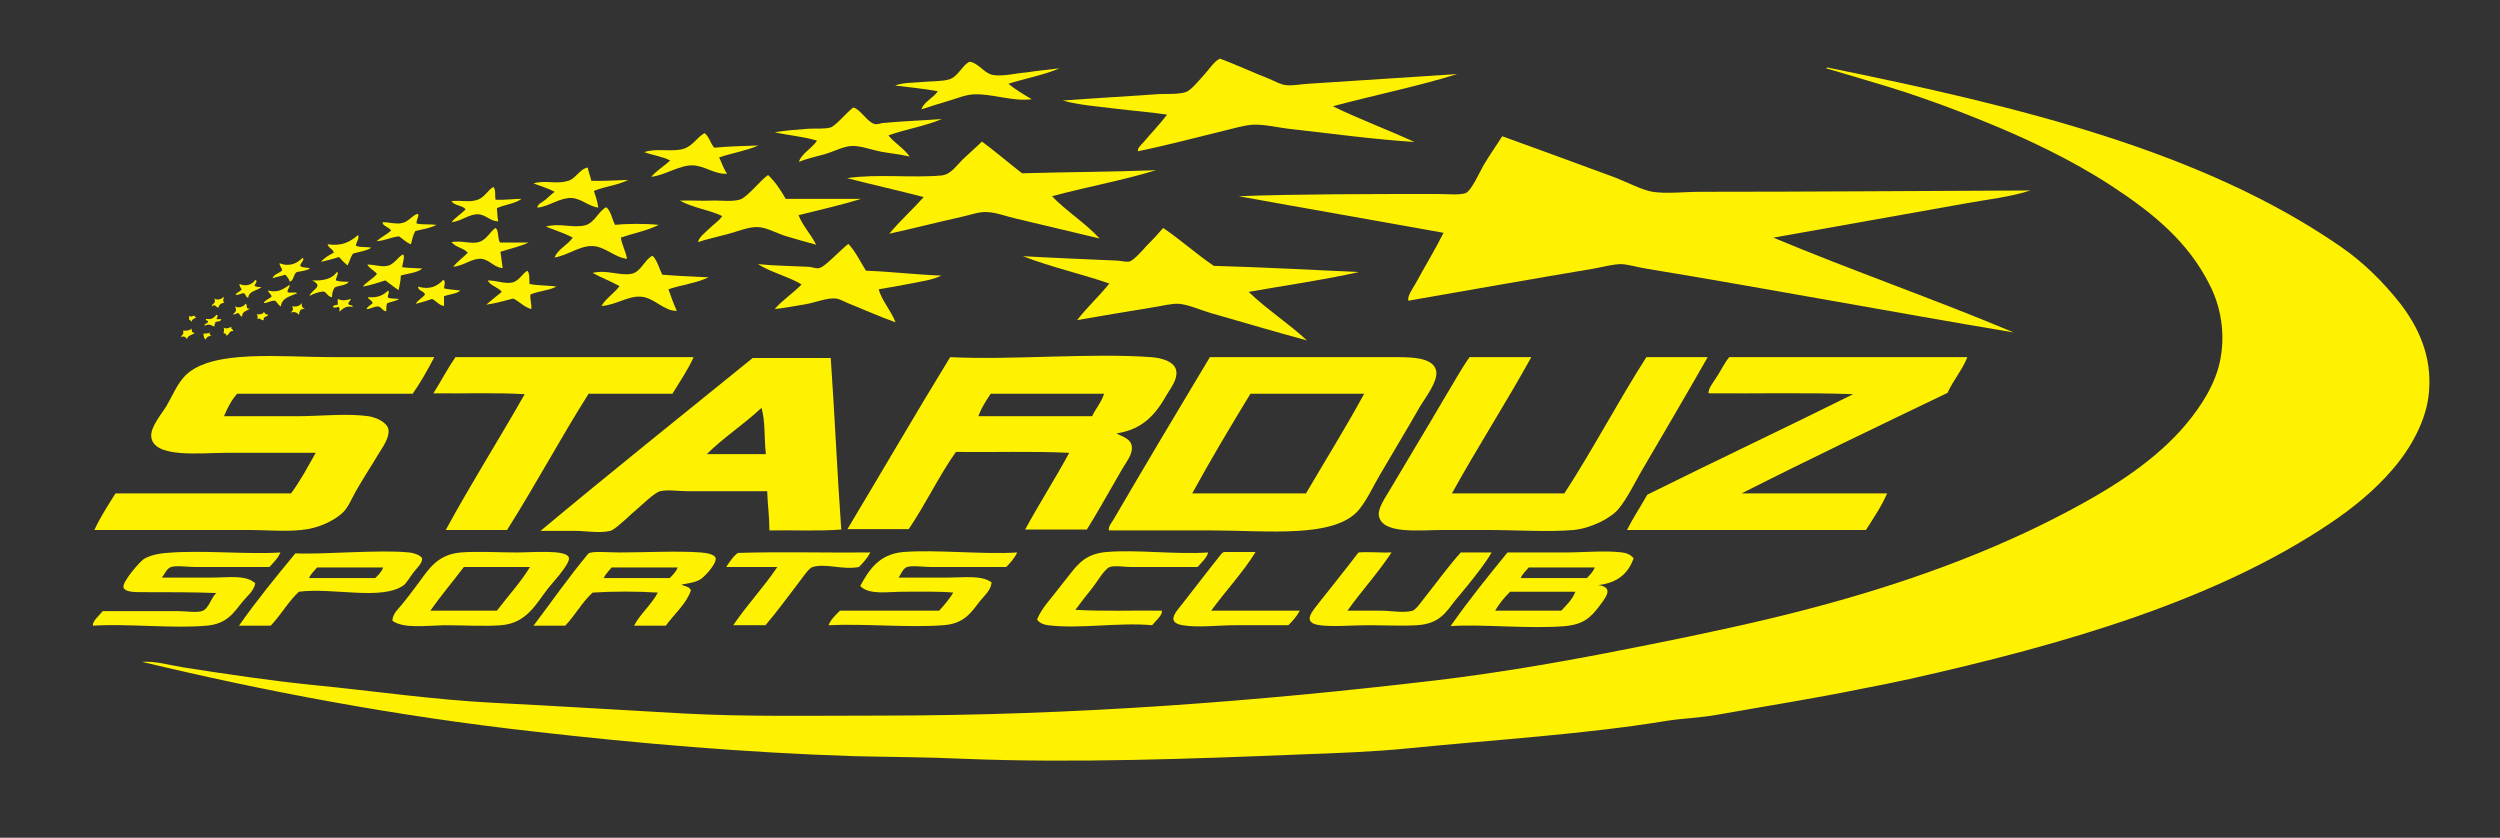 <?xml version="1.0" encoding="utf-8"?>
<!-- Generator: Adobe Illustrator 26.0.3, SVG Export Plug-In . SVG Version: 6.00 Build 0)  -->
<svg version="1.1" id="Layer_1" xmlns="http://www.w3.org/2000/svg" xmlns:xlink="http://www.w3.org/1999/xlink" x="0px" y="0px"
	 viewBox="0 0 567 190" style="enable-background:new 0 0 567 190;" xml:space="preserve">
<rect x="0" y="0" width="567" height="190" fill="#333333" stroke="none"/>
<style type="text/css">
	.st0{clip-path:url(#SVGID_00000041996502522056464930000003284987203831446420_);fill:#FFF200;}
</style>
<g>
	<defs>
		<rect id="SVGID_1_" x="-135" y="-26.3" width="841.9" height="595.3"/>
	</defs>
	<clipPath id="SVGID_00000130628857933381331640000010736934294377905818_">
		<use xlink:href="#SVGID_1_"  style="overflow:visible;"/>
	</clipPath>
	<path style="clip-path:url(#SVGID_00000130628857933381331640000010736934294377905818_);fill:#FFF200;" d="M330.5,16.8
		c-9,2.8-18.9,4.8-28.2,7.3c5.9,2.9,12.4,5.3,18.5,8.1c-9.2-0.6-18.1-1.8-27.7-2.9c-3.1-0.3-6.4-1.2-9.2-1c-2.1,0.2-4.4,0.9-6.5,1.4
		c-6.2,1.5-12.9,3.3-19.3,4.6c-0.2-0.7,0.7-1.4,1.3-2.1c1.6-1.9,3.7-4.1,5.3-6.2c-3.9-0.6-8.1-0.9-12.1-1.4c-4-0.5-8-0.8-11.6-1.8
		c6.7-0.5,14-0.9,21-1.4c2.2-0.2,5,0.1,6.9-0.5c1.1-0.3,2.9-2.5,3.8-3.5c1.6-1.7,2.7-3.6,4-4.1c3.5,1.3,7.4,3.1,11.2,4.6
		c1.2,0.5,2.6,1.3,3.7,1.4c1.5,0.2,3.4-0.2,5.1-0.3C307.7,18.3,319.5,17.5,330.5,16.8"/>
	<path style="clip-path:url(#SVGID_00000130628857933381331640000010736934294377905818_);fill:#FFF200;" d="M240.3,15.5
		c-3.5,1.5-7.8,2.3-11.6,3.5c1.6,1.3,3.4,2.4,5.3,3.5c-4.3,0.6-8.9-1.3-13.2-1.1c-2,0.1-4.2,1.1-6.1,1.6c-2,0.6-3.9,1.2-5.7,1.8
		c0.4-1.6,2.7-2.6,3.7-4.1c-3.1-0.6-6.5-0.9-9.7-1.3c1.8-0.7,4-0.6,6.1-0.8c2-0.2,4.5-0.1,6.2-0.6c2.1-0.7,2.9-3.2,4.6-4
		c2.1,0.3,3.2,2.6,5.3,3c2.2,0.4,5.2-0.4,7.8-0.6C235.4,16,237.9,15.8,240.3,15.5"/>
	<path style="clip-path:url(#SVGID_00000130628857933381331640000010736934294377905818_);fill:#FFF200;" d="M414.2,15.5
		c0-0.1,0.1-0.1,0.2-0.2c43.8,8.9,85.3,19,116.7,40.8c4.9,3.4,9.5,7.9,13.4,12.9c3.8,5,7.1,11.5,6.4,19.8
		c-0.5,6.6-4.3,13.1-8.3,17.7c-4.1,4.8-9.1,8.8-14,12.1c-26.1,17.6-60.3,27.5-95.5,35.4c-3.6,0.8-7.2,1.5-10.8,2.2
		c-10.7,2.2-21.6,3.9-32.8,5.9c-3.8,0.7-7.8,0.8-11.6,1.4c-18.2,3-38.1,4.2-58.3,6.2c-7.9,0.8-16.2,1.1-24.5,1.4
		c-24.5,1-51.6,2-76.4,1c-8.4-0.4-16.8-0.4-25-0.6c-24.8-0.8-49.1-2.9-72.7-5.6c-31.4-3.5-61.3-9.2-88.8-15.8
		c3.2-0.2,6.4,0.8,9.6,1.3c9.7,1.5,19.6,3,29.6,4c13.3,1.3,26.8,3.3,40.6,4c14,0.7,28.2,1.6,42.7,2.4c14.6,0.8,29.7,0.5,44.8,0.5
		c44.7,0,86.4-3.3,126.2-8c13.3-1.6,26.3-3.8,38.7-6.2c12.4-2.4,24.8-4.9,37-7.8c23.9-5.7,46.6-13.3,66.6-23.8
		c10-5.2,19.5-11.1,26.5-18.8c3.4-3.8,7-8.7,8.6-14.2c1.8-6.4,0.9-13.2-1.8-18.6c-5-10.2-13.2-16.7-22.5-22.8
		c-9.2-6-19.6-10.9-30.1-15.1c-5.4-2.2-10.9-4.2-16.6-6.1C426.2,19,420.2,17.3,414.2,15.5"/>
	<path style="clip-path:url(#SVGID_00000130628857933381331640000010736934294377905818_);fill:#FFF200;" d="M213.6,27
		c-3.7,1.6-8.2,2.3-12.1,3.7c1.4,1.8,3.5,2.9,4.8,4.8c-2.2-0.5-4.3-0.7-6.5-1.1c-2.1-0.4-4.4-1.3-6.4-1.3c-2,0-4.1,1.2-6.1,1.8
		c-2.1,0.6-4.1,1-6.1,1.8c0.5-1.8,3-3.1,4.1-4.8c-2.9-0.9-6.5-1.2-9.6-1.9c2.4-0.4,4.8-0.6,7.6-0.8c1.8-0.1,3.8,0.1,5.1-0.3
		c1.2-0.4,3.8-3.6,5.1-4.5c1.5,0.2,3.2,3.3,4.8,3.7c0.6,0.2,1.3-0.1,1.9-0.2C204.4,27.5,209.5,27.3,213.6,27"/>
	<path style="clip-path:url(#SVGID_00000130628857933381331640000010736934294377905818_);fill:#FFF200;" d="M162,33.5
		c3.2-0.3,6.6-0.4,10-0.5c-2.7,1.2-6,1.7-8.9,2.7c0.6,1.2,1,2.6,1.8,3.7c-2.8,0.2-5-1.8-7.8-1.9c-2.9-0.1-6.4,2.3-9.4,2.6
		c1.2-1.4,2.9-2.4,4.3-3.7c-1.7-0.9-4-1.2-5.9-1.9c3-1,6.4,0.1,9.1-0.8c2-0.7,3-2.7,4.6-3.5C160.8,30.9,161.1,32.5,162,33.5"/>
	<path style="clip-path:url(#SVGID_00000130628857933381331640000010736934294377905818_);fill:#FFF200;" d="M340.7,30.9
		c7.7,2.8,17.1,6.2,25.7,9.4c2.8,1.1,6,2.8,8.4,3.2c3.2,0.5,7.2,0,10.8,0c24.7,0,50.2-0.2,74.9-0.3c-4.6,1.5-9.6,2-14.5,2.9
		c-14.5,2.6-29.3,5.2-43.8,7.8c17.9,7.5,36.7,14,54.5,21.5c-27.5-4.6-55.6-9.9-83.5-14.5c-1.9-0.3-3.8-0.9-5.4-1
		c-1.9,0-4.1,0.6-6.2,1c-13.8,2.3-28.3,4.9-42.2,7.3c-0.2-1.1,0.9-2.6,1.6-3.8c2-3.7,4.5-7.8,6.4-11.6c-15.5-2.8-31.1-5.5-46.5-8.3
		C294.3,44,310.9,44,326,44c2,0,5.1,0.3,6.4-0.2c1.3-0.5,3.2-4.8,4-6.2C338,34.9,339.4,33,340.7,30.9"/>
	<path style="clip-path:url(#SVGID_00000130628857933381331640000010736934294377905818_);fill:#FFF200;" d="M262.2,38.6
		c-7.5,2.3-15.8,3.8-23.6,5.9c3,3.2,7.6,6.1,10.8,9.6c-6.4-1.5-12.8-3.1-19.3-4.6c-2.1-0.5-4.4-1.4-6.4-1.4
		c-1.7-0.1-3.8,0.7-5.7,1.1c-5.4,1.2-10.8,2.6-16.3,3.8c2.4-2.9,5.3-5.5,7.8-8.3c-5.7-1.5-11.6-2.8-17.4-4.3c6.8-1,14.8,0,21.4-0.6
		c2.1-0.2,3.3-2.1,4.9-3.7c1.7-1.6,3-2.7,4.3-4c3.1,2.3,6,4.8,9.1,7.2C242.3,39,252,39,262.2,38.6"/>
	<path style="clip-path:url(#SVGID_00000130628857933381331640000010736934294377905818_);fill:#FFF200;" d="M133.3,38
		c0.2,1.1,0.6,2,0.8,3c2.4,0.1,5.7-0.1,8.4-0.2c-2.3,1.2-5.4,1.5-7.8,2.5c0.4,1.2,0.8,2.4,1,3.8c-2.2-0.3-3.9-2.1-6.1-2.2
		c-2.6-0.1-5,1.9-7.7,2.2c-0.1-0.8,1.1-1.2,1.8-1.8c0.7-0.6,1.4-1.3,2.1-1.8c-1.5-0.8-3.2-1.3-4.8-1.9c2.6-0.8,5.1,0.2,7.5-0.5
		C130.5,40.8,131.4,38.3,133.3,38"/>
	<path style="clip-path:url(#SVGID_00000130628857933381331640000010736934294377905818_);fill:#FFF200;" d="M178.2,45.1h17.1
		c-4.5,1.4-9.4,2.5-14.2,3.7c1,2.5,2.8,4.3,4,6.7c-2.2-0.6-4.4-1.2-6.7-1.9c-2.1-0.6-4.4-2-6.5-2.1c-2.1-0.1-4.6,1-6.9,1.6
		c-2.3,0.6-4.5,1.1-6.7,1.8c0.3-1.2,1.6-2.1,2.5-3c1-1,2.3-1.8,3-2.9c-2.9-1.4-6.8-1.9-9.6-3.5c2.5-0.1,4.8,0.1,7,0
		c2.1-0.1,4.6,0.3,6.5-0.2c1.7-0.4,5-4.7,6.5-5.6C175.9,41.3,177.1,43.2,178.2,45.1"/>
	<path style="clip-path:url(#SVGID_00000130628857933381331640000010736934294377905818_);fill:#FFF200;" d="M111.9,42.4
		c0.6,0.6,0.3,1.9,0.5,2.9c2.1,0.1,3.9-0.2,5.9-0.2c-1.5,1.1-3.8,1.3-5.6,2.1c0.1,1,0.1,2.1,0.3,3c-1.8,0-2.8-1.5-4.5-1.6
		c-2.1-0.1-3.9,1.6-6.1,1.8c0.9-1.1,2.2-1.9,3.2-2.9c-0.7-1-2.6-0.8-3.2-1.9c2.2-0.2,4,0.3,5.6-0.2C109.8,45,110.6,43.1,111.9,42.4"
		/>
	<path style="clip-path:url(#SVGID_00000130628857933381331640000010736934294377905818_);fill:#FFF200;" d="M139.5,51
		c2.9-0.3,7-0.3,9.9,0c-2.5,1.3-5.8,1.9-8.6,2.9c0.3,1.8,1.1,3,1.4,4.8c-2.8-0.3-5-2.8-7.8-2.9c-2.9-0.1-5.6,2.1-8.6,2.6
		c0.5-1.7,3-2.9,4.1-4.5c-1.8-1-4.1-1.7-6.1-2.5c3.1-0.9,6.1,0.4,8.9-0.3c2.1-0.5,3.1-3.3,4.8-4.1C138.6,47.9,138.8,49.7,139.5,51"
		/>
	<path style="clip-path:url(#SVGID_00000130628857933381331640000010736934294377905818_);fill:#FFF200;" d="M94.7,48.5
		c0.6,0.2-0.4,1.4-0.2,2.2c1.3,0.3,3.1,0.1,4.5,0.3c-1.3,0.7-3.1,1-4.8,1.4c-0.5,0.8-0.7,1.9-1,3c-1.1-0.4-1.8-1.2-2.7-1.8
		c-1.9,0.2-3.2,1-5.1,1.1c1-0.9,2.3-1.5,3.3-2.4c-0.4-0.8-2.1-1.1-1.9-1.9c1.6,0,3,0.5,4.3,0.2C92.6,50.4,93.5,48.8,94.7,48.5"/>
	<path style="clip-path:url(#SVGID_00000130628857933381331640000010736934294377905818_);fill:#FFF200;" d="M308.2,61.7
		c-8,1.8-16.6,3-25,4.5c4,3.9,9.4,7.4,13.2,11c-7.1-1.9-14.4-4.1-21.8-6.2c-2.4-0.7-5-1.9-7.2-2.1c-1.7-0.1-3.9,0.5-5.9,0.8
		c-5.6,0.9-11.4,1.9-17.2,2.9c2.3-3,5-5.4,7.3-8.3c-6.4-2.2-13.5-3.8-19.6-6.2c6.7,0.4,14.7,0.7,21.2,1c0.9,0,2.1,0.4,3,0.2
		c1-0.3,2.9-2.5,3.8-3.5c1.6-1.6,2.8-2.9,3.8-4.1c4,2.7,7.5,5.9,11.5,8.6C286.3,60.6,297.2,61.2,308.2,61.7"/>
	<path style="clip-path:url(#SVGID_00000130628857933381331640000010736934294377905818_);fill:#FFF200;" d="M112.4,51.7
		c0.8,0.6,0.4,2.4,1,3.3h6.5c-1.9,0.9-4.2,1.4-6.4,2.1c0.2,1.2,0.3,2.4,0.5,3.7c-1.9-0.1-3-1.9-4.8-2.1c-2.1-0.2-4,1.6-6.4,1.8
		c0.9-1.2,2.3-2.1,3.3-3.2c-1-1.1-2.8-1.2-3.7-2.4c2.4-0.4,4.4,0.5,6.2,0C110.4,54.4,111.2,52.4,112.4,51.7"/>
	<path style="clip-path:url(#SVGID_00000130628857933381331640000010736934294377905818_);fill:#FFF200;" d="M81.2,53.3
		c0.4,0.7-0.4,1.6-0.5,2.4c0.8,0.5,2.5,0.2,3.5,0.5c-1.1,0.7-2.7,0.9-4.1,1.3c-0.6,0.7-0.8,1.9-1.3,2.7c-0.7-0.6-1.3-1.2-1.9-1.9
		c-1.3,0.4-2.8,0.8-4.1,1.1c0.7-0.9,1.8-1.5,2.9-2.1c-0.2-0.9-1.2-1-1.4-1.9C77.6,55.9,79.5,54.8,81.2,53.3"/>
	<path style="clip-path:url(#SVGID_00000130628857933381331640000010736934294377905818_);fill:#FFF200;" d="M196.4,61.4
		c5.9,0.2,11.2,0.9,17.1,1.1c-2,1-4.5,1.3-6.9,1.8c-2.5,0.5-4.9,0.9-7.3,1.3c0.6,2.5,2.8,4.8,3.8,7.5c-3.4-1.2-6.7-2.7-10.2-4.1
		c-1.1-0.4-2.4-1.2-3.3-1.3c-2.1-0.2-4.6,0.9-6.9,1.3c-2.3,0.4-4.6,0.8-7,1.1c1.8-2.1,4.2-3.6,6.1-5.6c-3-1.8-6.9-2.7-9.9-4.6
		c3.9,0.4,7.4,0.4,11.3,0.6c0.9,0,1.9,0.5,2.6,0.3c0.9-0.2,2.4-1.7,3.3-2.5c1.3-1.2,2.3-2.2,3.3-3C194,57,195.1,59.3,196.4,61.4"/>
	<path style="clip-path:url(#SVGID_00000130628857933381331640000010736934294377905818_);fill:#FFF200;" d="M91.4,57.7
		c0.5,0.3-0.1,2.1-0.2,2.9c1.4,0.2,3.1,0.2,4.6,0.3c-1.2,1-3.3,1.1-4.9,1.6c0,1.3-0.3,2.2-0.5,3.3c-1.1-0.7-2-1.5-3-2.2
		c-1.7,0.5-3.3,1.1-5.1,1.4c0.9-1.2,2.3-1.7,3.2-2.9c-0.7-0.8-1.7-1.2-2.2-2.1c1.7,0,3.2,0.6,4.5,0.3C89.3,60.1,90.2,58.3,91.4,57.7
		"/>
	<path style="clip-path:url(#SVGID_00000130628857933381331640000010736934294377905818_);fill:#FFF200;" d="M150.2,62.3
		c3.4,0.3,7,0.4,10.5,0.6c-2.7,1.3-6.1,1.7-9.1,2.7c0.6,1.7,1.2,3.4,1.9,4.9c-2.9,0.1-5-2.9-8-3.2c-3-0.3-5.8,1.9-9.1,2.1
		c1.1-1.8,2.9-2.9,4.1-4.5c-1.9-1.1-4.1-1.9-6.1-3c3.2-0.8,6.1,0.7,8.8,0.2c2.2-0.4,3-3.3,4.8-4.1C149.1,59.1,149.5,60.9,150.2,62.3
		"/>
	<path style="clip-path:url(#SVGID_00000130628857933381331640000010736934294377905818_);fill:#FFF200;" d="M68.6,58.5
		c0.7,0.3-0.5,1.1-0.5,1.8c0.4,0.5,1.7,0.3,2.2,0.6c-0.8,0.5-2,0.6-3,0.8c-0.8,0.5-0.6,1.9-1.6,2.2c-0.1-0.7-0.6-1.1-1-1.6
		c-0.9,0.3-2,0.5-2.9,0.8c0.4-1,1.6-1.1,2.2-1.8c-0.1-0.7-0.6-0.9-0.6-1.6C65.7,60.6,67.4,59.7,68.6,58.5"/>
	<path style="clip-path:url(#SVGID_00000130628857933381331640000010736934294377905818_);fill:#FFF200;" d="M119.6,61.4
		c0.6,0.6,0.4,1.9,0.5,3c1.8,0.4,4.2,0.3,6.1,0.6c-1.7,0.9-4.1,1-5.9,1.8c-0.1,1.3,0.3,2.1,0.2,3.3c-1.7-0.5-2.7-1.7-4.1-2.4
		c-2,0.5-3.9,1.1-6.1,1.4c1.1-1,2.3-1.9,3.5-2.9c-0.8-1.1-2.5-1.3-3.2-2.6c2,0,3.8,0.8,5.4,0.5C117.6,63.9,118.4,62.1,119.6,61.4"/>
	<path style="clip-path:url(#SVGID_00000130628857933381331640000010736934294377905818_);fill:#FFF200;" d="M76.4,61.7
		c0.6,0.1-0.3,1.3-0.2,1.9c0.8,0.3,1.8,0.3,2.9,0.3c-0.6,0.9-2.2,0.8-3.2,1.3c-0.4,0.6-0.6,1.3-0.6,2.2c-1-0.1-1.1-1-1.9-1.3
		c-1.2,0.1-2.2,0.5-3.2,1c0.5-1.5,3.4-2.1,0.6-3.5C73.3,63.7,75.3,63.3,76.4,61.7"/>
	<path style="clip-path:url(#SVGID_00000130628857933381331640000010736934294377905818_);fill:#FFF200;" d="M57.9,63.5
		c0.7,0.1-0.1,1-0.2,1.3c0.4,0.3,0.9,0.3,1.6,0.3c-1,0.9-2.8,0.8-3,2.4c-0.6,0-0.5-0.8-1-1c-0.7,0-1.4,0.6-1.9,0.3
		c0.4-0.5,1-0.7,1.4-1.1c-0.1-0.4-0.5-0.7-0.5-1.3C55.9,65.1,57.2,64.5,57.9,63.5"/>
	<path style="clip-path:url(#SVGID_00000130628857933381331640000010736934294377905818_);fill:#FFF200;" d="M100.5,63.5
		c0.7,0.1,0.2,1.5,0.2,1.9c1.1,0.3,2.5,0.3,3.7,0.5c-0.9,0.8-2.5,0.8-3.7,1.3v2.2c-1.2-0.2-1.7-1.1-2.7-1.6
		c-1.2,0.4-2.4,0.8-3.7,1.1c0.5-0.9,1.5-1.3,2.1-2.1c-0.3-0.9-1.5-0.7-1.6-1.8C97.5,65.8,99.2,64.9,100.5,63.5"/>
	<path style="clip-path:url(#SVGID_00000130628857933381331640000010736934294377905818_);fill:#FFF200;" d="M65.7,64.6
		c0,0.7-0.5,0.9-0.5,1.6c0.4,0.4,1.8-0.1,2.2,0.3c-1.5,0.7-3.5,1-3.7,3c-0.6-0.3-0.8-0.9-1.3-1.3c-1-0.1-2,0.7-2.6,0.5
		c0.4-0.7,1.2-0.9,1.8-1.4c-0.1-0.7-0.7-0.8-0.8-1.4C63.3,66.5,64.4,65.4,65.7,64.6"/>
	<path style="clip-path:url(#SVGID_00000130628857933381331640000010736934294377905818_);fill:#FFF200;" d="M88,65.9
		c0.5,0.4-0.2,1,0,1.6c0.7,0.3,1.7,0.2,2.5,0.3c-0.7,0.5-1.8,0.6-2.7,1c-0.2,0.4-0.2,1.1-0.2,1.8c-0.9-0.1-1-0.9-1.8-1.1
		c-1.1,0-1.7,0.6-2.7,0.6c0.3-0.6,0.9-0.9,1.4-1.3c0-0.7-1.2-1-1-1.4C85.9,67.6,87.1,66.8,88,65.9"/>
	<path style="clip-path:url(#SVGID_00000130628857933381331640000010736934294377905818_);fill:#FFF200;" d="M50.7,67.3
		c0.2,0.4-0.4,0.9,0.2,1.4c-0.9,0-1.2,0.5-1.4,1.1c-0.6-0.2-0.8-1-1.4-0.3c-0.3-0.6,1.1-0.6,0.5-1.8C49.3,68.2,50.4,67.8,50.7,67.3"
		/>
	<path style="clip-path:url(#SVGID_00000130628857933381331640000010736934294377905818_);fill:#FFF200;" d="M76.6,67.8
		c1.2,0.5,1.8,0.3,3,0c-0.1,0.4-0.5,0.6-0.6,1c0,0.6,1,0.2,1,0.8c-1.7-0.3-2.3,0.5-3,1.1c0-0.4,0.1-0.9-0.2-1.1
		c-0.4,0.1-1,0.3-1.3,0c0.1-0.4,0.6-0.4,1.1-0.5V67.8z"/>
	<path style="clip-path:url(#SVGID_00000130628857933381331640000010736934294377905818_);fill:#FFF200;" d="M68.4,68.7
		c0,0.7,0.1,1.1,0.8,1.4c-1.1-0.2-1.3,0.5-1.4,1.3c-0.4-0.5-1-0.8-1.9-0.5c0.5-0.5,0.8-0.7,0.3-1.4C67.3,69.6,68.1,69.4,68.4,68.7"
		/>
	<path style="clip-path:url(#SVGID_00000130628857933381331640000010736934294377905818_);fill:#FFF200;" d="M55.7,68.9
		c0.6,0.2-0.2,1.3,1,1.1c-0.7,0.5-1.8,0.6-1.8,1.8c-0.5-0.1-0.5-0.5-0.8-0.8c-0.5,0-0.7,0.4-1.3,0.3c0.6-0.5,1-0.8,0.5-1.8
		C54.2,70,55.3,69.5,55.7,68.9"/>
	<path style="clip-path:url(#SVGID_00000130628857933381331640000010736934294377905818_);fill:#FFF200;" d="M59.8,70.8
		c0.4,0.1,0.3,0.7,1,0.5c0,0.7-1.2,0.3-1,1.3c-0.6,0.2-0.8-0.7-1.3-0.2c-0.2-0.3,0.1-0.7-0.3-1.1C58.9,71.3,59.6,71.3,59.8,70.8"/>
	<path style="clip-path:url(#SVGID_00000130628857933381331640000010736934294377905818_);fill:#FFF200;" d="M49.1,71.4
		c0.5,0.1,0.1,0.6,0,1h1.1c-0.1,0.5-0.7,0.5-1.3,0.6c-0.1,0.4-0.3,0.6-0.3,1.1c-0.7-0.4-1.4-0.7-2.2-0.2c-0.1-0.6,0.7-0.4,0.8-1
		c-0.1-0.3-0.6-0.1-0.5-0.6C48.1,72.6,48.5,72,49.1,71.4"/>
	<path style="clip-path:url(#SVGID_00000130628857933381331640000010736934294377905818_);fill:#FFF200;" d="M42.9,71.6
		c0.4,0.4,0.8,0,1.3,0c-0.1,0.3,0.1,0.3,0.3,0.3c-0.2,0.4-0.9,0.3-1,1c-0.3,0-0.2-0.4-0.6-0.3V71.6z"/>
	<path style="clip-path:url(#SVGID_00000130628857933381331640000010736934294377905818_);fill:#FFF200;" d="M52.6,74.1
		c-0.5,0.5,0.3,0.5,0.3,1c-1-0.2-0.8,0.9-1.6,1c0-0.4-0.2-0.5-0.6-0.5c0.1-0.6,0.2-0.8,0-1.3C51.4,74.7,52,74.3,52.6,74.1"/>
	<path style="clip-path:url(#SVGID_00000130628857933381331640000010736934294377905818_);fill:#FFF200;" d="M43.4,74.5
		c0.2,0.4-0.1,1,0.8,1c-0.6,0.5-1.6,0.5-1.8,1.4c-0.4-0.5-0.5-0.7-1.4-0.5c0.3-0.5,0.8-0.6,0.5-1.4C42.3,75,43.1,75,43.4,74.5"/>
	<path style="clip-path:url(#SVGID_00000130628857933381331640000010736934294377905818_);fill:#FFF200;" d="M47.7,75.4
		c0,0.1-0.2,0.2-0.2,0.3c0.1,0.2,0.2,0.3,0.5,0.3c-0.5,0.3-1.2,0.3-1.3,1c-0.6-0.4-0.4-0.7-0.6-1.3C46.6,75.6,47.1,75.7,47.7,75.4"
		/>
	<path style="clip-path:url(#SVGID_00000130628857933381331640000010736934294377905818_);fill:#FFF200;" d="M98.5,81
		c-1.5,2.9-3.1,5.7-4.9,8.3H53.8c-1.3,1.4-2.2,3.2-3,5.1h16.4c5.5,0,11.3-0.7,16.4,0c1.8,0.3,4.2,1.4,4.5,3c0.3,1.8-1.3,4-2.1,5.3
		c-1.9,3.2-3.6,5.7-5.4,8.9c-0.9,1.6-1.6,3.4-2.7,4.5c-2,2-5.8,3.8-9.6,4.1c-3.7,0.4-7.9,0-11.8,0H21.4c1.4-3,3.1-5.6,4.8-8.3H66
		c2.1-2.8,3.8-6,5.6-9.2c-6.1,0-13.3,0-20.4,0c-5.7,0-16.5,1.3-16.9-3.7c-0.2-2.2,2.5-5.3,3.5-7c1.4-2.4,2.4-5,4.3-6.9
		c6.1-5.9,21.3-4.1,33.5-4.1H98.5z"/>
	<path style="clip-path:url(#SVGID_00000130628857933381331640000010736934294377905818_);fill:#FFF200;" d="M103.3,81h54
		c-1.1,2.6-3.2,5.7-4.8,8.3h-19c-6.4,10.1-12.1,20.8-18.5,30.9h-13.9c5.7-10.5,12-20.4,17.9-30.8c-6.6-0.4-13.9-0.1-20.7-0.2
		C100,86.5,101.5,83.6,103.3,81"/>
	<path style="clip-path:url(#SVGID_00000130628857933381331640000010736934294377905818_);fill:#FFF200;" d="M172.7,92.5
		c-3.9,3.7-8.6,6.7-12.4,10.5h13.4C173.3,99.5,173.6,95.4,172.7,92.5 M188.4,81c0.9,12.9,1.5,26.7,2.4,39.1
		c-5.1,0.4-10.9,0.1-16.3,0.2c0-3.1-0.4-5.9-0.5-8.9h-18.2c-2,0-4.4-0.4-6.1,0c-1.4,0.4-4.4,3.4-5.7,4.5c-0.8,0.6-1.7,1.6-2.7,2.4
		c-0.7,0.6-2.1,1.9-2.9,2.1c-2.4,0.6-5.5,0-8,0h-7.8c15.9-13.3,32.1-26.2,48.1-39.2H188.4z"/>
	<path style="clip-path:url(#SVGID_00000130628857933381331640000010736934294377905818_);fill:#FFF200;" d="M221.9,94.4h25.8
		c0.8-1.8,2.1-3.1,2.7-5.1h-25.7C223.7,90.8,222.6,92.4,221.9,94.4 M215.5,81c14.1,0.7,31.8-1,45.6,0c2.6,0.2,5.5,1.1,5.7,3.3
		c0.2,1.8-1.2,3.6-2.1,5.1c-2.6,4.6-5.5,8-11.5,8.9c1.5,0.8,3.3,1.2,3.5,3c0.2,1.8-1.3,3.5-2.2,5.1c-2.5,4.3-5.8,10.2-8,13.7h-14
		c3.2-5.9,6.8-11.5,10-17.4c-8.2-0.4-17.2-0.1-25.7-0.2c-3.9,5.5-6.9,11.9-10.7,17.5h-13.9C200,107,207.6,93.9,215.5,81"/>
	<path style="clip-path:url(#SVGID_00000130628857933381331640000010736934294377905818_);fill:#FFF200;" d="M270.4,111.9h25.8
		c4.4-7.5,9-14.9,13.2-22.6h-25.8C279.1,96.7,274.6,104.2,270.4,111.9 M274.4,81h40.8c4.1,0,9.7-0.2,10.5,3c0.6,2.4-2.6,6.4-3.7,8.3
		c-3.2,5.6-5.9,10-9.1,15.5c-1.5,2.6-2.9,5.6-4.6,7.7c-5.4,6.7-20.9,4.8-33.5,4.8h-23.3c-0.2-0.9,0.6-1.7,1-2.4
		C259.5,105.9,267.2,93,274.4,81"/>
	<path style="clip-path:url(#SVGID_00000130628857933381331640000010736934294377905818_);fill:#FFF200;" d="M333.3,81h14
		c-5.8,10.5-12.2,20.4-18,30.9h25.5c6.5-10,12.2-20.9,18.6-30.9h13.9c-4.9,8.6-10,17.3-15.1,26c-1.6,2.8-3.2,6.1-5.1,8.4
		c-1.7,2.1-6.2,4.4-10.2,4.8c-5.8,0.5-13.1,0-19.8,0h-9.9c-5.3,0-14.1,1.1-14.5-3.5c-0.1-1.3,1.2-3.5,2.1-4.9
		c4.3-7.3,8.7-14.5,12.9-21.7C329.6,87,331.3,83.8,333.3,81"/>
	<path style="clip-path:url(#SVGID_00000130628857933381331640000010736934294377905818_);fill:#FFF200;" d="M392.2,81h54
		c-1.2,3-3.2,5.2-4.5,8.1c-15.6,7.5-31.3,15-46.7,22.8h33c-1.3,3-3.1,5.6-4.8,8.3H369c1.4-2.8,3.1-5.3,4.6-8
		c15.5-7.7,31.2-15.1,46.7-22.8c-10.6-0.4-21.9-0.1-32.8-0.2c-0.1-1.1,1.1-2.5,1.9-3.8C390.4,83.9,391.1,82.3,392.2,81"/>
	<path style="clip-path:url(#SVGID_00000130628857933381331640000010736934294377905818_);fill:#FFF200;" d="M63.6,125.3
		c-0.6,1.4-1.6,2.3-2.5,3.3H44.4c-1.9,0-4.3-0.4-5.6,0c-1,0.3-1.5,1.7-2.1,2.4H48c3.7,0,7.8-0.7,9.9,1.3c-0.4,1.9-1.9,2.9-3,4.3
		c-2,2.5-3.5,4.9-8,5.3c-7.6,0.7-17.8-0.5-25.8,0c-0.3-0.9,1.5-2.4,2.2-3.3h16.9c1.9,0,4.3,0.4,5.6,0c1.6-0.5,2.1-3.2,3.3-4.1
		c-5.1-0.2-11.1-0.2-17.1-0.2c-1.4,0-3.7,0-4-1.1c-0.3-1.2,3.6-5.7,4.6-6.4c1.3-0.8,3.4-1.3,5.3-1.4
		C45.8,124.7,56.1,125.8,63.6,125.3"/>
	<path style="clip-path:url(#SVGID_00000130628857933381331640000010736934294377905818_);fill:#FFF200;" d="M71.9,128.7
		c-0.6,0.8-1.4,1.4-1.8,2.4h15c0.7-0.7,1.4-1.3,1.8-2.4H71.9z M67.8,134.2c-2.4,2.2-4.1,5.3-6.4,7.7h-7.2c4-5.7,8.4-11.1,12.8-16.4
		c6.3,0.3,19-0.9,25.8-0.2c1.1,0.1,2.7,0.7,2.9,1.3c0.3,1-1.5,2.6-1.9,3.2c-1,1.3-1.5,2.3-2.2,2.9C86.7,136.3,75.5,133.2,67.8,134.2
		"/>
	<path style="clip-path:url(#SVGID_00000130628857933381331640000010736934294377905818_);fill:#FFF200;" d="M97.6,138.5h15.1
		c2.5-3.3,5.3-6.3,7.5-9.9h-15C102.7,131.9,100,135.1,97.6,138.5 M89,140.8c0-1.7,1.5-2.8,2.4-4c0.9-1.1,1.8-2.3,2.7-3.5
		c2.7-3.4,4.5-7.5,10.4-8c3.8-0.3,8.5,0,12.9,0c3.4,0,10.9-0.7,11.6,1.1c0.6,1.3-4.2,6.3-4.9,7.3c-2.6,3.4-4.7,7.6-10.4,8.1
		c-3.8,0.3-8.5,0-12.9,0C96.3,141.9,91.6,142.6,89,140.8"/>
	<path style="clip-path:url(#SVGID_00000130628857933381331640000010736934294377905818_);fill:#FFF200;" d="M138.7,128.7
		c-0.6,0.8-1.3,1.4-1.8,2.4h15c0.7-0.7,1.4-1.4,1.8-2.4H138.7z M154.5,132.6c0.8,0.4,1.9,0.4,2.2,1.3c-1,3-3.8,5.4-5.7,8h-7.2
		c1.5-2.8,3.9-4.7,5.4-7.5c-4.6-0.3-10.3-0.3-14.8,0c-2.4,2.2-4,5.2-6.2,7.5H121c3.8-5,7.9-10.9,12.4-16.3c0.6-0.7,4.7-0.3,7-0.3
		c6,0,13.3-0.4,18.6,0c1.4,0.1,3.2,0.5,3.3,1.3c0.3,1-1.9,3.5-2.6,4.1C158.4,132.1,156.4,132.2,154.5,132.6"/>
	<path style="clip-path:url(#SVGID_00000130628857933381331640000010736934294377905818_);fill:#FFF200;" d="M197.4,125.3
		c-0.7,1.3-1.6,2.3-2.6,3.3c-3.8,0.7-7.5-0.9-10.5,0c-0.8,0.2-2.2,2.3-2.9,3.2c-2.6,3.4-5.3,7.1-7.8,10h-7.3
		c3.1-4.6,6.9-8.6,10-13.2h-11.6c0.7-1.1,1.8-2.7,2.7-3.2C177,125.1,188.1,125.4,197.4,125.3"/>
	<path style="clip-path:url(#SVGID_00000130628857933381331640000010736934294377905818_);fill:#FFF200;" d="M230.7,125.3
		c-0.6,1.3-1.6,2.4-2.5,3.3h-16.9c-1.9,0-4.3-0.4-5.6,0c-0.9,0.3-1.4,1.7-1.9,2.4h11.2c3.6,0,7.7-0.6,9.9,1.1
		c-0.2,1.9-1.7,3-2.7,4.3c-2,2.6-3.6,5.1-8.3,5.4c-7.7,0.6-18.1-0.4-26,0c0.6-1.4,1.6-2.3,2.6-3.3h22.5c1.2-1.3,2.3-2.6,3.2-4.1
		c-3.2-0.3-7.3-0.2-11.2-0.2c-3.7,0-7.9,0.8-9.9-1.3c2-3.7,4.3-7.2,9.7-7.7C212.2,124.6,223.1,125.8,230.7,125.3"/>
	<path style="clip-path:url(#SVGID_00000130628857933381331640000010736934294377905818_);fill:#FFF200;" d="M274,125.3
		c-0.2,1.1-1.6,2.4-2.4,3.3h-15c-1.6,0-3.7-0.4-4.9,0c-1.2,0.4-3.1,3.7-4,4.8c-1.4,1.7-2.6,3.3-3.8,4.9c6.2,0.4,13.1,0.1,19.6,0.2
		c0.3,0.9-1.5,2.4-2.2,3.3c-7.4-0.7-16.6,0.9-23.6,0c-0.9-0.1-2-0.5-2.5-1.3c1.1-2.7,3.1-4.6,4.8-6.9c0.8-1,1.7-2.2,2.6-3.3
		c2.1-2.7,3.9-4.7,8.3-5.1C257.8,124.6,266.5,125.8,274,125.3"/>
	<path style="clip-path:url(#SVGID_00000130628857933381331640000010736934294377905818_);fill:#FFF200;" d="M284.7,125.3
		c-2.7,4.4-6.8,8.8-10,13.2h20.1c-0.7,1.3-1.6,2.3-2.6,3.3h-12c-4.1,0-8.4,0.6-12,0c-4.1-0.7-1.1-3.4,0.3-5.3c3-3.8,5.7-7.4,8.6-11
		c0.1-0.1,0.3-0.2,0.5-0.3H284.7z"/>
	<path style="clip-path:url(#SVGID_00000130628857933381331640000010736934294377905818_);fill:#FFF200;" d="M315.6,125.3
		c-3.1,4.7-6.8,8.7-10,13.2h7.5c2.4,0,5.3,0.6,7.3,0c0.8-0.3,2.1-2.2,2.9-3.2c2.7-3.4,5.3-7,8-10h7c-1.4,2.4-3.3,4.8-5.3,7.3
		c-0.9,1.1-1.9,2.3-2.9,3.5c-2.2,2.8-3.6,5.4-8.8,5.7c-3.3,0.2-7.3,0-11,0c-3.8,0-7.9,0.4-11,0c-4.2-0.6-1.6-3.2,0-5.3
		c3-3.8,5.9-7.4,8.8-11.2C310.3,125.1,313.7,125.4,315.6,125.3"/>
	<path style="clip-path:url(#SVGID_00000130628857933381331640000010736934294377905818_);fill:#FFF200;" d="M339.1,138.5h15
		c1.2-1.3,2.5-2.5,3.2-4.3h-14.8C341.2,135.5,340,136.9,339.1,138.5 M346.7,128.7c-0.6,0.8-1.4,1.4-1.8,2.4h15
		c0.7-0.7,1.4-1.4,1.8-2.4H346.7z M341.9,125.3c3.8,0,8.3,0,12.9,0c4.5,0,9.3-0.5,13.1,0c1,0.1,1.9,0.5,2.6,1.3
		c-1.2,3.5-3.7,5.6-8,6.1c3.7,0.5,1.6,2.9,0.2,4.8c-1.9,2.5-3.5,4.1-7.7,4.5c-7.8,0.7-19.2-0.5-26,0
		C333.1,136.1,337.5,130.7,341.9,125.3"/>
</g>
</svg>
